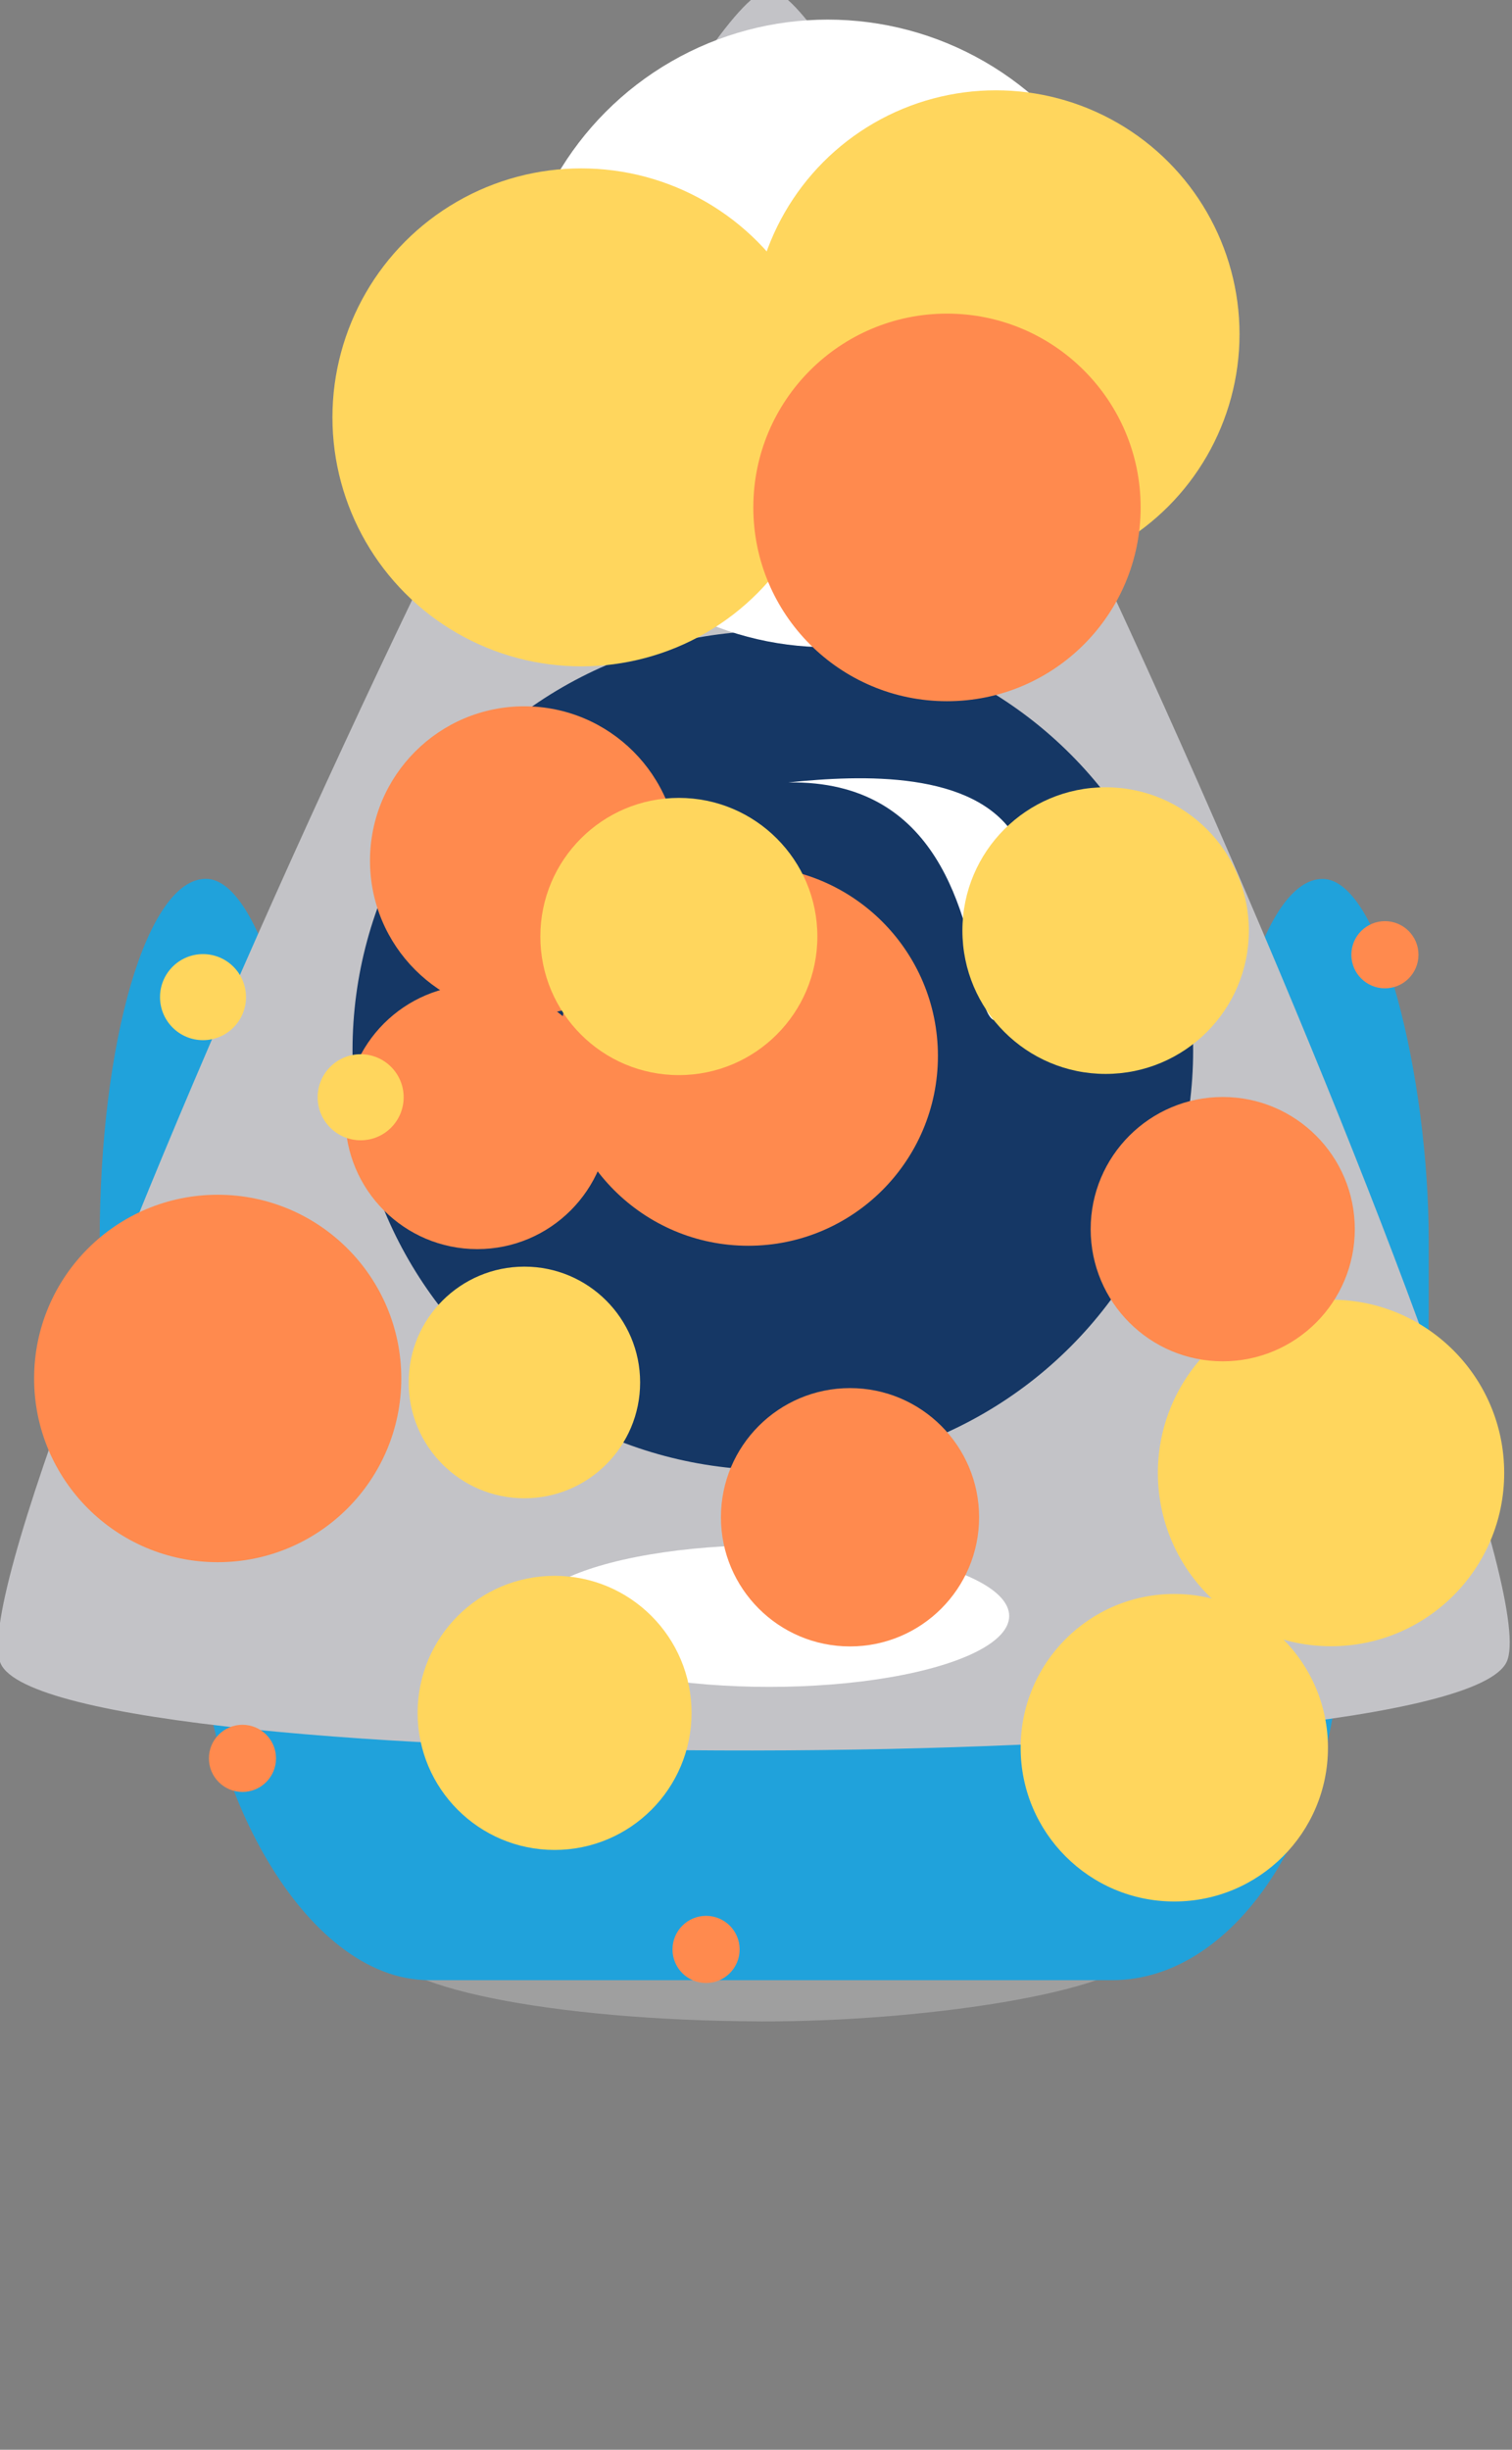 <?xml version="1.0" encoding="UTF-8" standalone="no"?>
<!-- Created with Inkscape (http://www.inkscape.org/) -->

<svg
   xmlns:dc="http://purl.org/dc/elements/1.1/"
   xmlns:cc="http://creativecommons.org/ns#"
   xmlns:rdf="http://www.w3.org/1999/02/22-rdf-syntax-ns#"
   xmlns:svg="http://www.w3.org/2000/svg"
   xmlns="http://www.w3.org/2000/svg"
   xmlns:sodipodi="http://sodipodi.sourceforge.net/DTD/sodipodi-0.dtd"
   xmlns:inkscape="http://www.inkscape.org/namespaces/inkscape"
   width="63"
   height="102"
   viewBox="0 0 16.669 26.988"
   version="1.1"
   id="svg9309"
   inkscape:version="0.92.4 (5da689c313, 2019-01-14)"
   sodipodi:docname="explosion6.svg">
  <rect x="0" y="0" width="16.669" height="26.988" fill="#808080" stroke="none"/>
  <defs
     id="defs9303" />
  <sodipodi:namedview
     id="base"
     pagecolor="#ffffff"
     bordercolor="#666666"
     borderopacity="1.0"
     inkscape:pageopacity="0.0"
     inkscape:pageshadow="2"
     inkscape:zoom="7.9195959"
     inkscape:cx="22.301735"
     inkscape:cy="66.536732"
     inkscape:document-units="px"
     inkscape:current-layer="layer1"
     showgrid="false"
     inkscape:pagecheckerboard="true"
     units="px"
     inkscape:window-width="1618"
     inkscape:window-height="1028"
     inkscape:window-x="1734"
     inkscape:window-y="-8"
     inkscape:window-maximized="1" />
  <g
     inkscape:label="Layer 1"
     inkscape:groupmode="layer"
     id="layer1"
     transform="translate(0,-270.012)">
    <rect
       style="fill:#ffffff;fill-opacity:0.243;stroke:none;stroke-width:0.189;stroke-opacity:0.142"
       id="rect45880-7"
       width="2.472"
       height="8.393"
       x="-292.246"
       y="7.416"
       rx="0.836"
       ry="4.504"
       transform="matrix(0.011,-1,1,0.003,0,0)" />
    <g
       id="g45862-9"
       transform="matrix(1.251,0,0,1.248,-6.487,-70.032)">
      <rect
         ry="3.192"
         rx="0.935"
         y="280.23"
         x="15.905"
         height="7.016"
         width="1.871"
         id="rect45798-5-2-7"
         style="fill:#20a2db;fill-opacity:1;stroke:none;stroke-width:0.091;stroke-opacity:0.142" />
      <rect
         ry="3.192"
         rx="0.935"
         y="280.229"
         x="6.064"
         height="7.016"
         width="1.871"
         id="rect45798-5-7"
         style="fill:#20a2db;fill-opacity:1;stroke:none;stroke-width:0.091;stroke-opacity:0.142" />
      <rect
         ry="3.192"
         rx="2.02"
         y="282.935"
         x="6.949"
         height="7.016"
         width="10.056"
         id="rect45798-6"
         style="fill:#20a2db;fill-opacity:1;stroke:none;stroke-width:0.211;stroke-opacity:0.142" />
      <path
         transform="matrix(1.348,0.034,-0.044,1.732,7.103,-200.493)"
         inkscape:transform-center-y="-2.0735658"
         inkscape:transform-center-x="0.044802277"
         d="m 17.606,281.198 c -0.332,0.604 -9.483,0.791 -9.839,0.202 -0.357,-0.589 4.056,-8.608 4.745,-8.622 0.689,-0.014 5.427,7.817 5.094,8.42 z"
         inkscape:randomized="0"
         inkscape:rounded="0.07"
         inkscape:flatsided="true"
         sodipodi:arg2="1.5502984"
         sodipodi:arg1="0.50310081"
         sodipodi:r2="2.8409667"
         sodipodi:r1="5.6819334"
         sodipodi:cy="278.45816"
         sodipodi:cx="12.628485"
         sodipodi:sides="3"
         id="path45794-6"
         style="fill:#c3c3c7;fill-opacity:1;stroke:none;stroke-width:0.265;stroke-opacity:0.142"
         sodipodi:type="star" />
      <ellipse
         ry="0.626"
         rx="2.114"
         cy="286.736"
         cx="11.965"
         id="path45836-7"
         style="fill:#ffffff;fill-opacity:1;stroke:none;stroke-width:0.265;stroke-opacity:0.142" />
      <circle
         r="3.704"
         cy="281.744"
         cx="11.996"
         id="path45838-8"
         style="fill:#153765;fill-opacity:1;stroke:none;stroke-width:0.396;stroke-opacity:0.142" />
      <path
         transform="matrix(0.266,0.006,-0.009,0.308,11.033,188.987)"
         inkscape:transform-center-y="-0.36852648"
         inkscape:transform-center-x="0.0088333335"
         d="m 17.606,281.198 c -0.332,0.604 -9.483,0.791 -9.839,0.202 -0.357,-0.589 4.056,-8.608 4.745,-8.622 0.689,-0.014 5.427,7.817 5.094,8.42 z"
         inkscape:randomized="0"
         inkscape:rounded="0.07"
         inkscape:flatsided="true"
         sodipodi:arg2="1.5502984"
         sodipodi:arg1="0.50310081"
         sodipodi:r2="2.8409667"
         sodipodi:r1="5.6819334"
         sodipodi:cy="278.45816"
         sodipodi:cx="12.628485"
         sodipodi:sides="3"
         id="path45794-8-8"
         style="fill:#ffffff;fill-opacity:1;stroke:none;stroke-width:0.265;stroke-opacity:0.142"
         sodipodi:type="star" />
    </g>
    <path
       style="fill:#ffffff;fill-opacity:1;stroke:none;stroke-width:0.449px;stroke-linecap:butt;stroke-linejoin:miter;stroke-opacity:1"
       d="m 8.69,278.632 c 1.673,-0.029 1.949,1.478 2.118,2.278 0.259,1.227 0.687,-1.196 0.381,-1.685 -0.453,-0.723 -1.684,-0.678 -2.499,-0.593 z"
       id="path45932-9"
       inkscape:connector-curvature="0"
       sodipodi:nodetypes="csacc" />
    <circle
       style="fill:#ffffff;fill-opacity:1;fill-rule:evenodd;stroke-width:0.5"
       id="path9957"
       cx="9.126"
       cy="273.685"
       r="3.457" />
    <circle
       style="fill:#ffd65d;fill-opacity:1;fill-rule:evenodd;stroke-width:0.389"
       id="path9957-8"
       cx="10.979"
       cy="273.693"
       r="2.686" />
    <circle
       style="fill:#ffd65d;fill-opacity:1;fill-rule:evenodd;stroke-width:0.397"
       id="path9957-8-5"
       cx="6.408"
       cy="274.61"
       r="2.743" />
    <circle
       style="fill:#ff8a4e;fill-opacity:1;fill-rule:evenodd;stroke-width:0.309"
       id="path9957-8-3"
       cx="10.44"
       cy="275.602"
       r="2.135" />
    <circle
       style="fill:#ff8a4e;fill-opacity:1;fill-rule:evenodd;stroke-width:0.246"
       id="path9957-8-3-4"
       cx="5.78"
       cy="279.494"
       r="1.701" />
    <circle
       style="fill:#ffd65d;fill-opacity:1;fill-rule:evenodd;stroke-width:0.228"
       id="path9957-8-5-8"
       cx="12.189"
       cy="280.264"
       r="1.579" />
    <circle
       style="fill:#ffd65d;fill-opacity:1;fill-rule:evenodd;stroke-width:0.185"
       id="path9957-8-5-8-9"
       cx="5.781"
       cy="285.242"
       r="1.276" />
    <circle
       style="fill:#ff8a4e;fill-opacity:1;fill-rule:evenodd;stroke-width:0.302"
       id="path9957-8-3-4-4"
       cx="8.249"
       cy="281.645"
       r="2.091" />
    <circle
       style="fill:#ff8a4e;fill-opacity:1;fill-rule:evenodd;stroke-width:0.293"
       id="path9957-8-3-4-4-3"
       cx="2.4"
       cy="285.198"
       r="2.024" />
    <circle
       style="fill:#ffd65d;fill-opacity:1;fill-rule:evenodd;stroke-width:0.276"
       id="path9957-8-5-8-9-6"
       cx="14.674"
       cy="286.239"
       r="1.909" />
    <circle
       style="fill:#ff8a4e;fill-opacity:1;fill-rule:evenodd;stroke-width:0.211"
       id="path9957-8-3-4-4-7"
       cx="5.262"
       cy="282.317"
       r="1.456" />
    <circle
       style="fill:#ffd65d;fill-opacity:1;fill-rule:evenodd;stroke-width:0.221"
       id="path9957-8-5-8-9-3"
       cx="7.484"
       cy="280.329"
       r="1.527" />
    <circle
       style="fill:#ff8a4e;fill-opacity:1;fill-rule:evenodd;stroke-width:0.211"
       id="path9957-8-3-4-4-7-4"
       cx="13.48"
       cy="283.553"
       r="1.456" />
    <circle
       style="fill:#ffd65d;fill-opacity:1;fill-rule:evenodd;stroke-width:0.218"
       id="path9957-8-5-8-9-3-1"
       cx="6.114"
       cy="288.882"
       r="1.51" />
    <circle
       style="fill:#ffd65d;fill-opacity:1;fill-rule:evenodd;stroke-width:0.245"
       id="path9957-8-5-8-9-3-1-3"
       cx="12.946"
       cy="289.266"
       r="1.694" />
    <circle
       style="fill:#ff8a4e;fill-opacity:1;fill-rule:evenodd;stroke-width:0.206"
       id="path9957-8-3-4-4-7-1"
       cx="9.371"
       cy="286.727"
       r="1.423" />
    <circle
       style="fill:#ff8a4e;fill-opacity:1;fill-rule:evenodd;stroke-width:0.054"
       id="path9957-8-3-4-4-7-1-1"
       cx="7.784"
       cy="291.488"
       r="0.37" />
    <circle
       style="fill:#ff8a4e;fill-opacity:1;fill-rule:evenodd;stroke-width:0.054"
       id="path9957-8-3-4-4-7-1-1-6"
       cx="15.268"
       cy="280.53"
       r="0.37" />
    <circle
       style="fill:#ffd65d;fill-opacity:1;fill-rule:evenodd;stroke-width:0.069"
       id="path9957-8-5-8-9-2"
       cx="2.238"
       cy="280.997"
       r="0.474" />
    <circle
       style="fill:#ffd65d;fill-opacity:1;fill-rule:evenodd;stroke-width:0.069"
       id="path9957-8-5-8-9-2-7"
       cx="3.976"
       cy="282.1"
       r="0.474" />
    <circle
       style="fill:#ff8a4e;fill-opacity:1;fill-rule:evenodd;stroke-width:0.054"
       id="path9957-8-3-4-4-7-1-1-1"
       cx="2.673"
       cy="289.383"
       r="0.37" />
  </g>
</svg>
